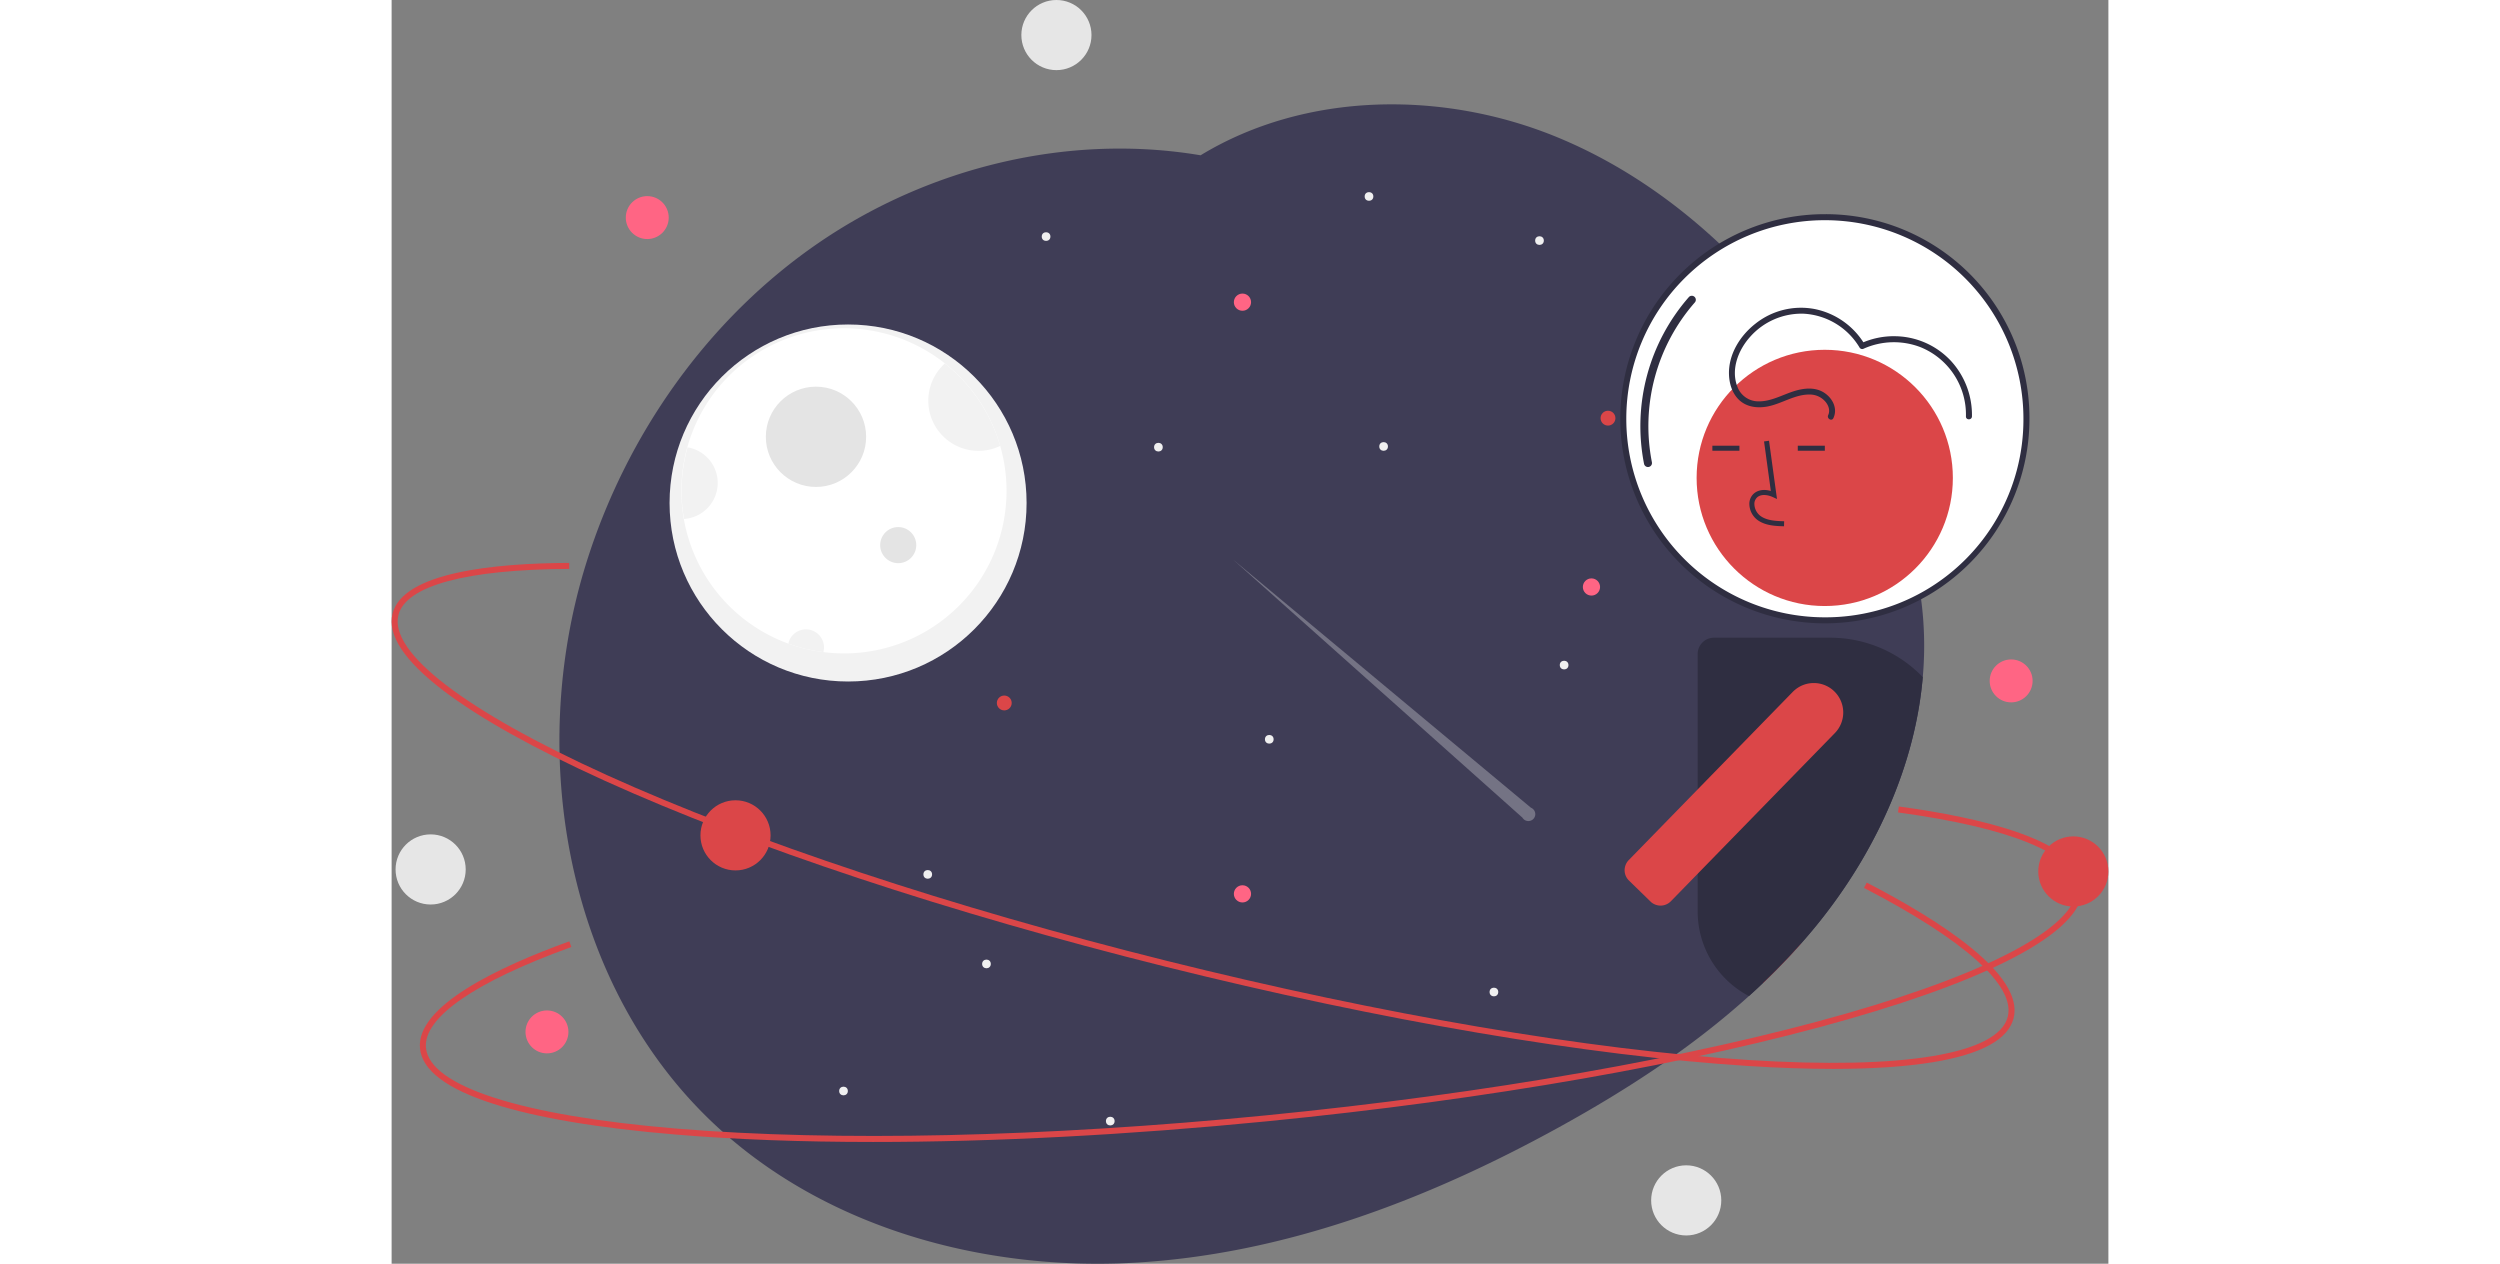 <svg xmlns="http://www.w3.org/2000/svg" data-name="Layer 1" width="455" height="230"
    viewBox="0 0 855.94 630.066" xmlns:xlink="http://www.w3.org/1999/xlink">
    <rect x="0" y="0" width="855.94" height="630.066" fill="#808080" stroke="none"/>
    <path
        d="M935.432,472.558c-3.73,43.08-22.51,84.71-49.3,119.14q-1.68,2.16-3.4,4.28-3.87,4.77-7.94,9.36-4.98,5.655-10.25,11.05-4.29,4.44-8.78,8.69-3.465,3.315-7.01,6.5c-28.43,25.69-61.09,46.89-94.74,65.43-65.67,36.17-137.65,63.57-212.52,67.56-74.86,3.98-153.01-17.46-207.91-68.52-73.99-68.81-94.64-183.58-64.6-280.05,19.98-64.18,60.76-122.24,116.26-160.16,55.02-37.59,124.43-54.51,190.12-43.45,52.44-31.87,121.09-32.48,178.1-8.89,30.42,12.59,57.72,31.31,81.67,53.93a339.343,339.343,0,0,1,30.72,33.23q1.455,1.785,2.88,3.6,5.97,7.545,11.55,15.4,8.01,11.265,15.21,23.03c1.32,2.16,2.63,4.33,3.91,6.52.86,1.47,1.73,2.95,2.58,4.44a.298.298,0,0,1,.04.1c13.31,23.41,24.19,48.39,29.86,74.5,1,4.62,1.84,9.26,2.49,13.94v.01q.855,5.955,1.29,11.97A176.977,176.977,0,0,1,935.432,472.558Z"
        transform="translate(-172.03 -134.967)" fill="#3f3d56" />
    <path
        d="M740.074,537.684,591.612,414.006,735.84,542.638a3.442,3.442,0,1,0,4.234-4.954Z"
        transform="translate(-172.03 -134.967)" fill="#f0f0f0" opacity="0.3" />
    <circle cx="227.582" cy="250.781" r="89" fill="#f2f2f2" />
    <path
        d="M478.612,379.748a80.994,80.994,0,0,1-81,81,81.572,81.572,0,0,1-27.8-4.9,81.055,81.055,0,1,1,108.8-76.1Z"
        transform="translate(-172.03 -134.967)" fill="#fff" />
    <circle cx="211.582" cy="217.781" r="25" fill="#e4e4e4" />
    <path
        d="M475.452,357.278a25.001,25.001,0,0,1-27.6-41.08A81.053,81.053,0,0,1,475.452,357.278Z"
        transform="translate(-172.03 -134.967)" fill="#f2f2f2" />
    <circle cx="252.582" cy="271.781" r="9" fill="#e4e4e4" />
    <path
        d="M387.612,457.748a9.046,9.046,0,0,1-.31,2.34,79.528,79.528,0,0,1-17.49-4.24,9.002,9.002,0,0,1,17.8,1.9Z"
        transform="translate(-172.03 -134.967)" fill="#f2f2f2" />
    <path
        d="M334.612,375.748a18.002,18.002,0,0,1-16.8,17.96,81.548,81.548,0,0,1,1.76-35.71A18,18,0,0,1,334.612,375.748Z"
        transform="translate(-172.03 -134.967)" fill="#f2f2f2" />
    <circle cx="606.457" cy="208.483" r="3.702" fill="#db4648" />
    <circle cx="572.302" cy="119.949" r="2.163" fill="#f0f0f0" />
    <circle cx="225.302" cy="543.949" r="2.163" fill="#f0f0f0" />
    <circle cx="584.581" cy="331.594" r="2.163" fill="#f0f0f0" />
    <circle cx="305.457" cy="350.483" r="3.702" fill="#db4648" />
    <circle cx="171.457" cy="416.483" r="17.483" fill="#db4648" />
    <circle cx="267.302" cy="435.949" r="2.163" fill="#f0f0f0" />
    <circle cx="487.302" cy="97.949" r="2.163" fill="#f0f0f0" />
    <circle cx="358.302" cy="558.949" r="2.163" fill="#f0f0f0" />
    <circle cx="326.302" cy="117.949" r="2.163" fill="#f0f0f0" />
    <circle cx="382.302" cy="222.949" r="2.163" fill="#f0f0f0" />
    <circle cx="296.581" cy="480.594" r="2.163" fill="#f0f0f0" />
    <circle cx="549.581" cy="494.594" r="2.163" fill="#f0f0f0" />
    <circle cx="437.581" cy="368.594" r="2.163" fill="#f0f0f0" />
    <circle cx="494.581" cy="222.594" r="2.163" fill="#f0f0f0" />
    <circle cx="598.212" cy="292.655" r="4.289" fill="#ff6584" />
    <circle cx="424.212" cy="150.655" r="4.289" fill="#ff6584" />
    <circle cx="424.212" cy="445.655" r="4.289" fill="#ff6584" />
    <path
        d="M863.452,605.338a7.694,7.694,0,0,0-7.39,5.58,7.39,7.39,0,0,0-.3,2.12v12.04q4.485-4.245,8.78-8.69,5.265-5.4,10.25-11.05Z"
        transform="translate(-172.03 -134.967)" fill="#db4648" />
    <path
        d="M890.681,667.898q-19.368,0-42.457-1.464c-79.614-5.056-182.738-22.633-290.376-49.492-107.638-26.859-206.93-59.794-279.585-92.734-35.393-16.047-62.556-31.236-80.735-45.147-19.247-14.727-27.666-27.564-25.024-38.153,5.148-20.629,50.731-25.142,88.064-25.295l.013,3c-51.268.21-81.514,8.387-85.166,23.022-4.652,18.64,33.287,47.741,104.087,79.841,72.496,32.868,171.605,65.739,279.073,92.557,107.467,26.816,210.401,44.363,289.84,49.408,77.579,4.928,124.743-2.938,129.395-21.578,3.862-15.477-21.598-38.275-71.689-64.198l1.379-2.664c36.397,18.836,78.646,45.852,73.222,67.589-2.643,10.589-16.105,17.965-40.015,21.923C927.076,666.767,910.335,667.898,890.681,667.898Z"
        transform="translate(-172.03 -134.967)" fill="#db4648" />
    <circle cx="714.582" cy="208.781" r="100.5" fill="#fff" />
    <path
        d="M886.612,241.748a102,102,0,1,0,102,102A101.635,101.635,0,0,0,886.612,241.748Zm0,201a99,99,0,1,1,99-99A98.618,98.618,0,0,1,886.612,442.748Z"
        transform="translate(-172.03 -134.967)" fill="#2f2e41" />
    <path
        d="M798.417,367.818a2.001,2.001,0,0,1-1.957-1.598,97.669,97.669,0,0,1,22.341-83.135,2,2,0,0,1,2.986,2.661A93.597,93.597,0,0,0,800.378,365.415a2.002,2.002,0,0,1-1.961,2.403Z"
        transform="translate(-172.03 -134.967)" fill="#2f2e41" />
    <circle cx="714.519" cy="238.274" r="63.877" fill="#db4648" />
    <path
        d="M866.248,397.357c-4.141-.115-9.294-.259-13.264-3.159a10.186,10.186,0,0,1-4.008-7.606,6.852,6.852,0,0,1,2.33-5.628c2.074-1.752,5.101-2.163,8.364-1.204l-3.381-24.706,2.482-.34,3.974,29.045-2.072-.951c-2.403-1.102-5.701-1.663-7.75.069a4.403,4.403,0,0,0-1.444,3.627,7.699,7.699,0,0,0,2.982,5.671c3.089,2.257,7.197,2.548,11.856,2.678Z"
        transform="translate(-172.03 -134.967)" fill="#2f2e41" />
    <rect x="658.495" y="222.218" width="13.491" height="2.505" fill="#2f2e41" />
    <rect x="701.08" y="222.218" width="13.491" height="2.505" fill="#2f2e41" />
    <path
        d="M889.232,452.908h-57.9a8.147,8.147,0,0,0-8.14,8.14v128.33a47.67,47.67,0,0,0,25.56,42.2q3.555-3.18,7.01-6.5,4.485-4.245,8.78-8.69,5.265-5.4,10.25-11.05,4.08-4.59,7.94-9.36,1.725-2.115,3.4-4.28c26.79-34.43,45.57-76.06,49.3-119.14A64.049,64.049,0,0,0,889.232,452.908Z"
        transform="translate(-172.03 -134.967)" fill="#2f2e41" />
    <path
        d="M891.342,479.688a14.611,14.611,0,0,0-10.43-4.17,14.465,14.465,0,0,0-9.16,3.36,13.123,13.123,0,0,0-1.17,1.07l-47.39,48.6-34.37,35.25a6.801,6.801,0,0,0-1.28,1.8,7.296,7.296,0,0,0-.77,3.32,7.168,7.168,0,0,0,2.18,5.07l1.35,1.32,9.8,9.55.01-.01a7.291,7.291,0,0,0,4.66,1.63,7.167,7.167,0,0,0,5.07-2.18l1.59-1.62,11.38-11.67.38-.39,68.41-70.16a14.691,14.691,0,0,0-.26-20.77Z"
        transform="translate(-172.03 -134.967)" fill="#db4648" />
    <path
        d="M890.862,343.44c2.112-4.467-.053-9.238-3.764-12.091-4.676-3.595-10.722-3.001-16.04-1.299-5.822,1.863-11.514,5.216-17.804,5.023a11.131,11.131,0,0,1-10.244-7.278c-3.369-8.639.436-18.295,6.3-24.847a34.268,34.268,0,0,1,26.544-11.586,34.65,34.65,0,0,1,28.068,16.903,1.541,1.541,0,0,0,2.052.538,36.882,36.882,0,0,1,28.394-.714,36.29,36.29,0,0,1,22.58,34.492c-.05,1.931,2.95,1.93,3,0a39.892,39.892,0,0,0-10.599-27.812,38.719,38.719,0,0,0-27.567-12.168,39.336,39.336,0,0,0-17.322,3.612l2.052.538a37.699,37.699,0,0,0-25.099-17.728,36.485,36.485,0,0,0-29.424,7.328c-7.702,6.027-13.538,15.38-13.175,25.411.157,4.34,1.447,8.796,4.461,12.031,3.86,4.143,9.622,4.859,14.946,3.798,7.076-1.411,13.535-6.064,20.911-5.921a10.212,10.212,0,0,1,7.642,3.445c1.625,1.833,2.604,4.47,1.497,6.811-.821,1.736,1.765,3.26,2.59,1.514Z"
        transform="translate(-172.03 -134.967)" fill="#2f2e41" />
    <path
        d="M412.094,704.323c-35.599.001-68.694-1.221-98.322-3.686-38.727-3.223-69.415-8.403-91.21-15.396-23.077-7.405-35.319-16.667-36.388-27.528-2.083-21.158,39.334-40.725,74.445-53.413l1.02,2.822c-48.217,17.424-73.957,35.286-72.479,50.298,1.882,19.119,47.392,33.781,124.862,40.228,79.325,6.601,183.717,4.262,293.947-6.59,110.23-10.849,213.076-28.906,289.591-50.846,74.726-21.426,116.505-44.68,114.623-63.799-1.562-15.874-33.203-28.793-89.092-36.379l.403-2.973c40.61,5.512,89.479,16.762,91.674,39.058,1.069,10.861-9.133,22.332-30.323,34.094-20.015,11.109-49.104,22.173-86.458,32.883-76.685,21.988-179.72,40.081-290.125,50.948C539.002,700.86,472.017,704.323,412.094,704.323Z"
        transform="translate(-172.03 -134.967)" fill="#db4648" />
    <circle cx="838.457" cy="434.483" r="17.483" fill="#db4648" />
    <circle cx="331.457" cy="17.483" r="17.483" fill="#e6e6e6" />
    <circle cx="19.457" cy="433.483" r="17.483" fill="#e6e6e6" />
    <circle cx="127.457" cy="108.483" r="10.702" fill="#ff6584" />
    <circle cx="77.457" cy="514.483" r="10.702" fill="#ff6584" />
    <circle cx="807.457" cy="339.483" r="10.702" fill="#ff6584" />
    <circle cx="645.457" cy="598.483" r="17.483" fill="#e6e6e6" />
</svg>